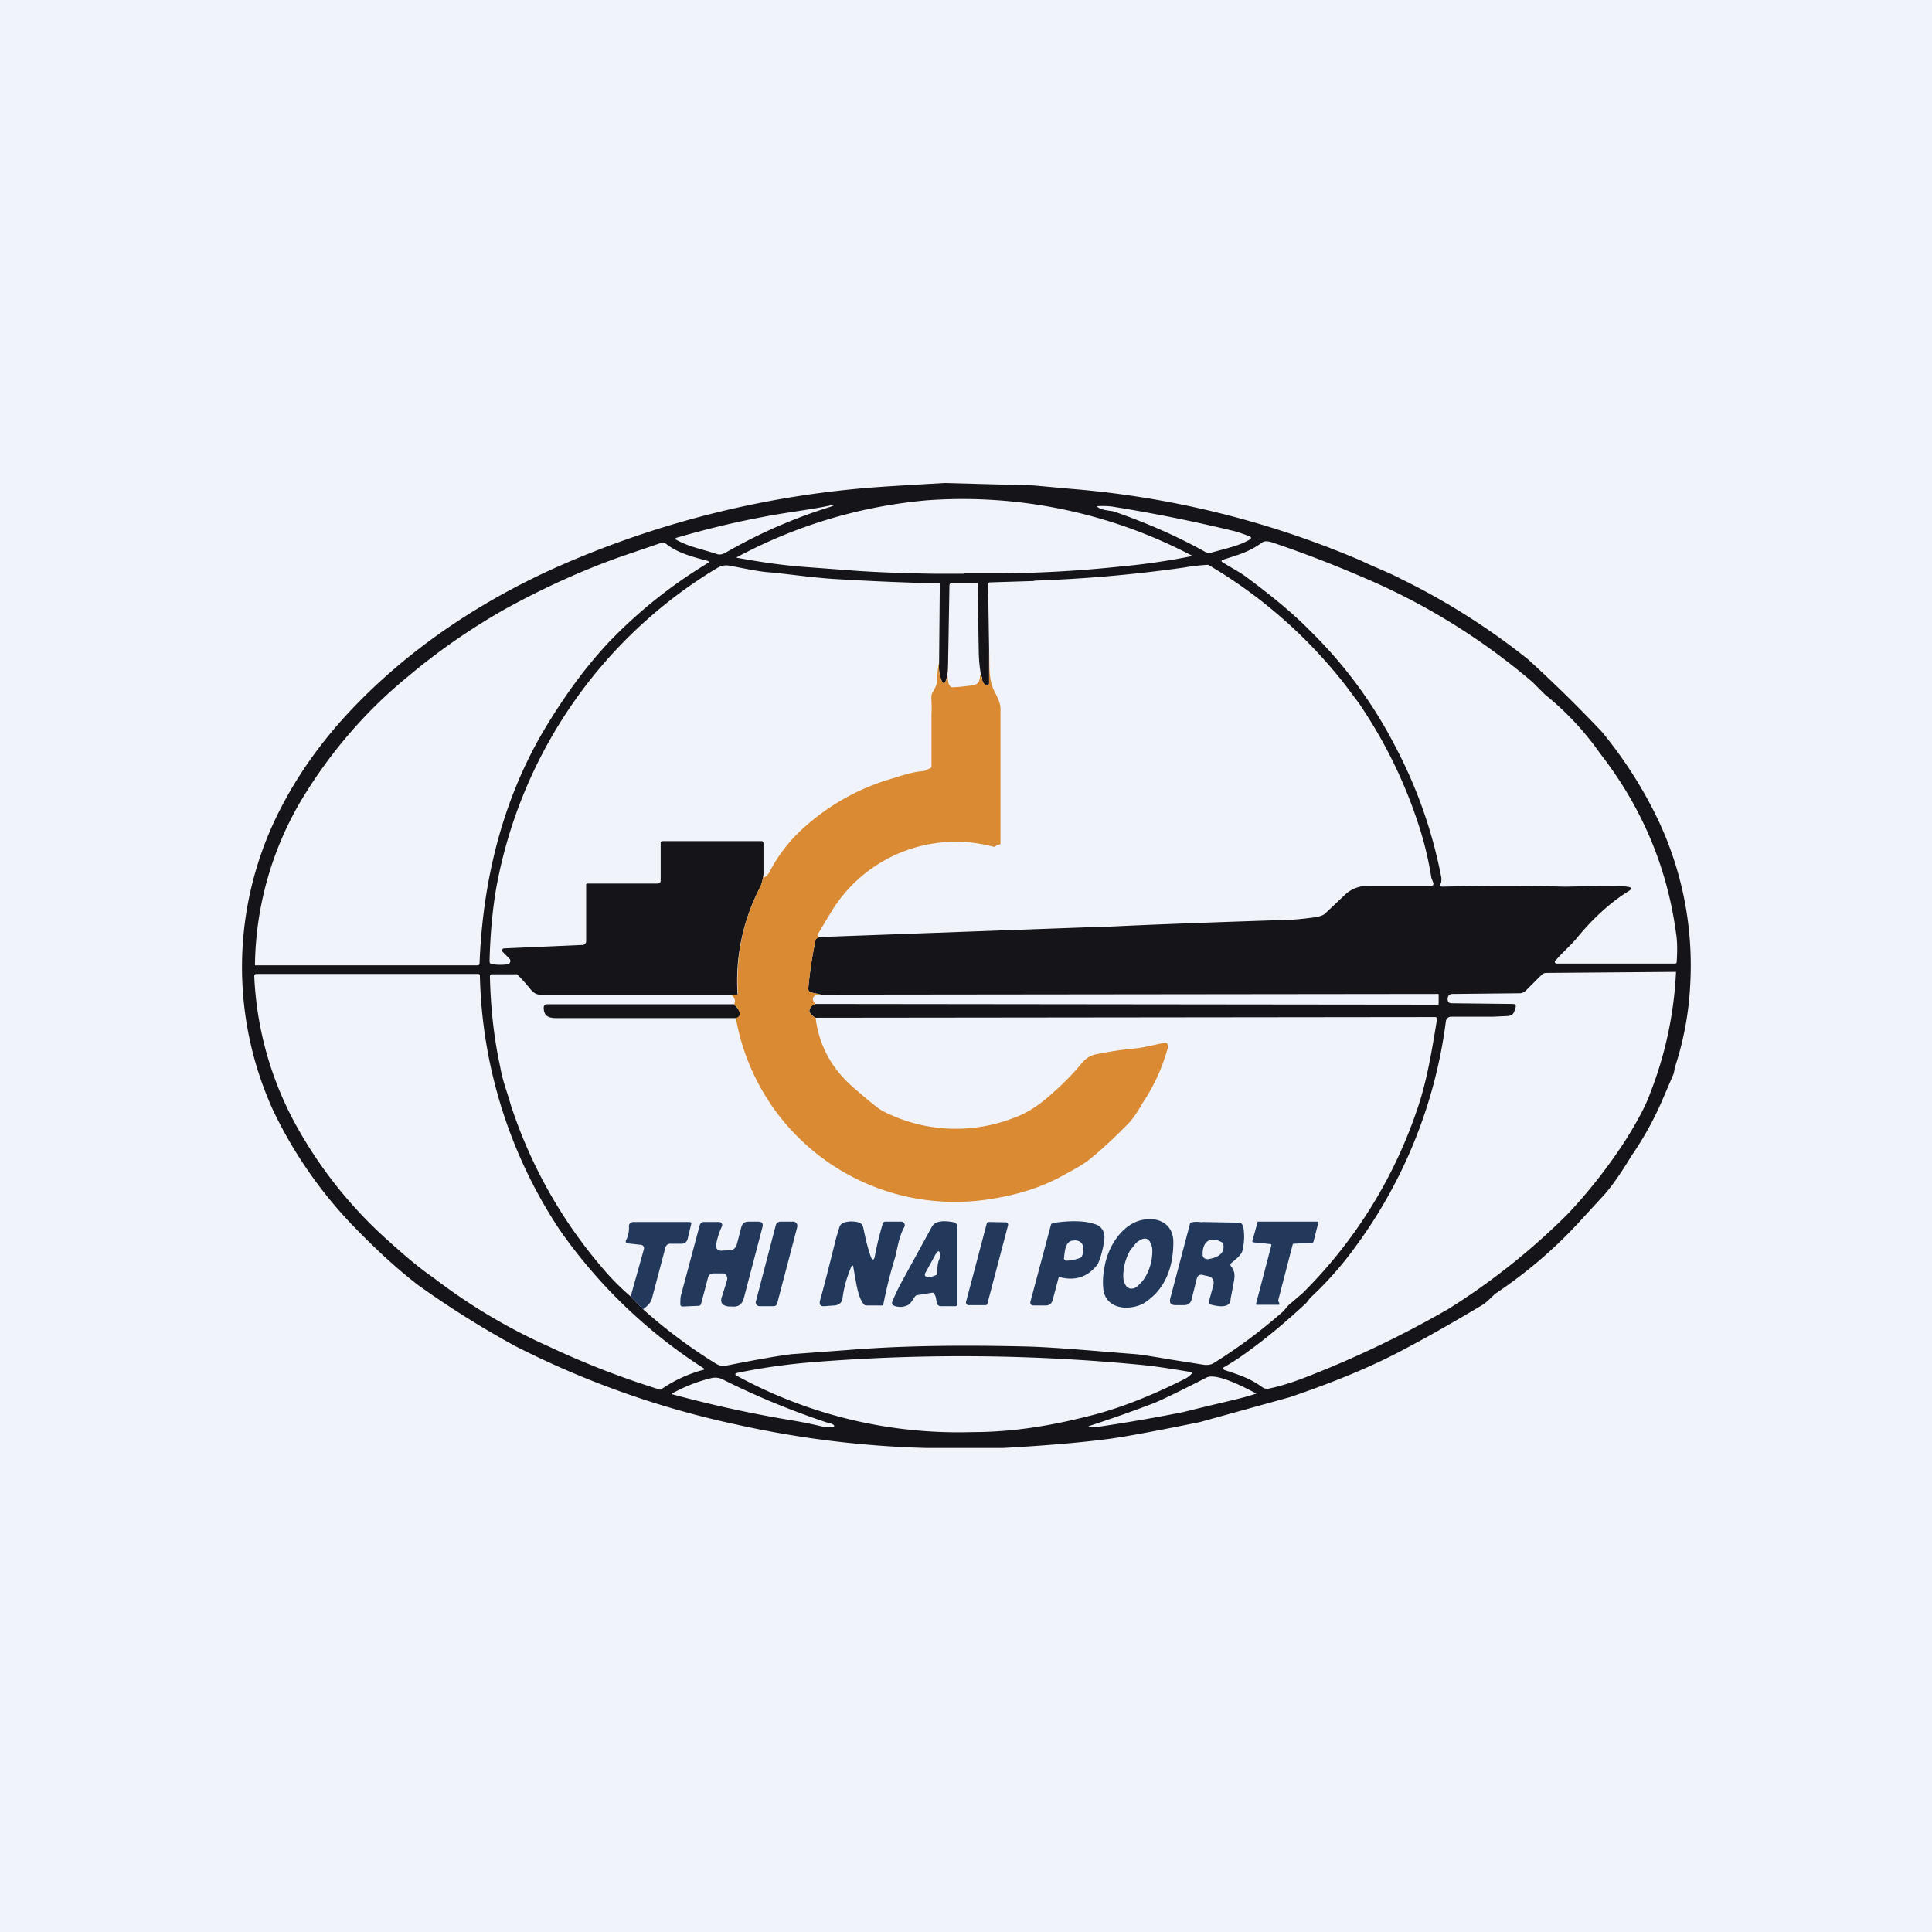<!-- by TradingView --><svg width="56" height="56" viewBox="0 0 56 56" xmlns="http://www.w3.org/2000/svg"><path fill="#F0F3FA" d="M0 0h56v56H0z"/><path d="m27.38 14 2.57.07 1.1.1a26.8 26.8 0 0 1 8.4 2.08c.41.2.76.32 1.18.54a20 20 0 0 1 3.66 2.32 40.14 40.14 0 0 1 2.14 2.1 12.5 12.5 0 0 1 1.6 2.49 9.86 9.86 0 0 1 .96 4.87 9.06 9.06 0 0 1-.43 2.33c-.03.08-.03.19-.06.25l-.31.72a9.25 9.25 0 0 1-.9 1.63c-.3.5-.57.88-.78 1.12l-.81.88c-.7.75-1.47 1.4-2.3 1.96-.15.1-.26.26-.44.37-.77.46-1.52.89-2.24 1.27-.93.5-2.04.96-3.34 1.4l-2.6.72c-1.18.24-2.03.4-2.58.48-.82.11-1.86.2-3.12.27h-2.24a28.75 28.75 0 0 1-5.5-.68 26.15 26.15 0 0 1-6.4-2.27 27.44 27.44 0 0 1-2.82-1.77c-.52-.4-1.08-.9-1.67-1.5a12.72 12.72 0 0 1-2.54-3.58 10.01 10.01 0 0 1 .17-8.63c.51-1.02 1.2-2 2.02-2.88 1.77-1.9 4-3.36 6.4-4.38a27.9 27.9 0 0 1 8.32-2.11c.49-.05 1.34-.1 2.56-.17Zm.57 2.62a345.77 345.77 0 0 1 .9 0 35.73 35.73 0 0 0 3.63-.2 19.06 19.06 0 0 0 2.06-.3v-.02a14.29 14.29 0 0 0-7.66-1.6 14.28 14.28 0 0 0-5.52 1.65.02.02 0 0 0 0 .02h.02c.72.13 1.33.22 2.04.27l1.21.09c.47.04 1.28.08 2.43.1H27.96Zm-3.88-1.93c.14-.05.13-.07 0-.04-.66.14-1.3.2-2.04.35-.8.15-1.6.35-2.4.58-.07.02-.07.05 0 .08.37.2.74.26 1.15.4.09.03.18 0 .25-.04a14.85 14.85 0 0 1 3.04-1.33Zm12.17.94.02-.01v-.05l-.03-.02a4.84 4.84 0 0 0-.43-.15 45.52 45.52 0 0 0-3.58-.72 2.66 2.66 0 0 0-.4-.01c-.04 0-.04 0 0 .03.13.1.4.1.48.13.92.32 1.8.7 2.64 1.17.05.02.1.03.16.02.5-.14.82-.2 1.14-.39Zm5.54 9.82c0 .07 0 .12-.02.16-.04.06-.02.09.05.09 1.28-.03 2.46-.03 3.52 0 .53 0 1.28-.06 1.83 0 .15.02.16.06.03.14-.53.33-1.03.8-1.46 1.32-.2.25-.4.4-.64.68a.05.05 0 0 0 .04.09h3.43c.02 0 .04-.02.04-.05.02-.32.02-.6-.02-.84-.26-1.92-1-3.66-2.2-5.2a8.26 8.26 0 0 0-1.6-1.71l-.36-.36a18.91 18.91 0 0 0-4.92-3.04c-.93-.4-1.8-.73-2.63-1.01-.13-.04-.22-.04-.28 0-.4.29-.7.36-1.16.51l-.02.01v.02a.03.03 0 0 0 0 .02c.25.16.49.28.71.44.78.58 1.38 1.08 1.81 1.52a13.02 13.02 0 0 1 2.5 3.37 13.61 13.61 0 0 1 1.35 3.84Zm-27.94 2.53c.04 0 .06-.02.06-.05.09-2.35.64-4.65 1.81-6.67.6-1.02 1.25-1.92 1.97-2.68a14.03 14.03 0 0 1 2.82-2.25c.06-.03.06-.06-.01-.08-.39-.1-.86-.23-1.16-.47a.2.2 0 0 0-.18-.04l-1.17.4c-1.07.38-2.19.88-3.35 1.52a18.52 18.52 0 0 0-2.83 1.97c-1.2.98-2.27 2.22-3.1 3.62a9.6 9.6 0 0 0-1.31 4.73H13.84Zm16.14-11.14-1.28.04c-.02 0-.03 0-.04.02a.06.06 0 0 0-.02.04l.03 1.9v.96a.06.06 0 0 1-.02.05.06.06 0 0 1-.06.01c-.08-.03-.13-.1-.12-.2 0-.02 0-.04-.03-.06a4.28 4.28 0 0 1-.07-.7 325.49 325.49 0 0 1-.03-1.99.07.07 0 0 0-.04-.02h-.7a.08.08 0 0 0-.08.07l-.04 2.3c0 .18-.02.32-.05.42-.04.16-.1.17-.15.01a1.1 1.1 0 0 1-.06-.48l.02-2.27c0-.02 0-.03-.02-.03-.91-.02-1.88-.06-2.9-.12-.74-.04-1.36-.14-2-.2-.35-.02-.86-.14-1.21-.2-.15-.01-.21.01-.35.09a13.68 13.68 0 0 0-6.38 9.28c-.1.59-.17 1.29-.19 2.1 0 .05.02.08.08.09.16.02.31.02.45 0a.1.1 0 0 0 .07-.07.1.1 0 0 0-.02-.09l-.2-.2a.06.06 0 0 1 .03-.1l2.29-.1a.11.11 0 0 0 .1-.12v-1.64l.02-.02h2.06l.06-.03a.07.07 0 0 0 .02-.05v-1.1c0-.01 0-.03.02-.04a.07.07 0 0 1 .04-.01h2.87l.03.01.02.04v.91c-.02.17-.06.31-.12.42a5.86 5.86 0 0 0-.63 3.07h-.02l-.02.01h-5.6c-.2 0-.28-.06-.39-.2a6.25 6.25 0 0 0-.36-.4h-.74a.06.06 0 0 0-.05.05c.02.89.11 1.77.3 2.64.07.41.2.72.3 1.08a13.85 13.85 0 0 0 2.71 4.8c.22.26.48.52.77.77l.36.37a14.9 14.9 0 0 0 2.1 1.57c.1.06.2.09.28.07 1-.2 1.66-.31 1.95-.34l1.62-.12c1.73-.14 3.5-.14 5.2-.1.94.03 2.05.14 3.11.22.15.01.52.07 1.11.17l.89.14c.1.01.2 0 .28-.05a15.2 15.2 0 0 0 1.97-1.46c.1-.08.15-.19.26-.27l.35-.3a13.67 13.67 0 0 0 3.34-5.39c.27-.8.41-1.68.55-2.53.01-.06-.01-.08-.07-.08l-17.94.02a.43.43 0 0 1-.16-.14.09.09 0 0 1-.02-.07c.02-.1.08-.16.18-.19l18.02.02c.03 0 .04 0 .04-.03v-.26c0-.02-.01-.02-.03-.02l-17.86.02-.28-.06a.13.13 0 0 1-.08-.04.12.12 0 0 1-.02-.09c.04-.46.11-.92.21-1.4 0-.03.05-.06.13-.08l7.7-.28c.22 0 .45 0 .67-.02 1.21-.06 2.87-.12 4.96-.19.31 0 .62-.03.92-.07.2-.02.33-.06.4-.13l.57-.54a.95.95 0 0 1 .73-.25h1.73c.1 0 .12-.04.08-.13l-.04-.1a9.88 9.88 0 0 0-.39-1.6 13.86 13.86 0 0 0-1.72-3.48l-.36-.48a14.07 14.07 0 0 0-4-3.52 5.8 5.8 0 0 0-.7.08 40.8 40.8 0 0 1-4.34.38Zm13.28 12.63h-1.2a.15.15 0 0 0-.15.13 14.03 14.03 0 0 1-2.58 6.48c-.4.56-.84 1.06-1.31 1.5-.07.06-.12.15-.17.2-.54.5-1.08.96-1.63 1.36a7.3 7.3 0 0 1-.76.5v.02a.06.06 0 0 0 .03.05c.45.15.74.24 1.1.5a.23.23 0 0 0 .18.04c.3-.06.63-.16 1-.3A29.77 29.77 0 0 0 42 37.93a19.71 19.71 0 0 0 3.44-2.74 15.03 15.03 0 0 0 1.67-2.13c.36-.57.6-1.03.72-1.37a11.03 11.03 0 0 0 .75-3.52l-3.75.03a.2.2 0 0 0-.15.06l-.46.46a.25.25 0 0 1-.17.07l-1.94.02c-.1 0-.14.05-.15.13v.01c0 .09.03.13.13.13l1.76.02c.07 0 .1.04.08.1l-.03.09c-.02.1-.09.15-.2.16l-.44.02ZM7.43 28.23a.06.06 0 0 0-.06.06 9.86 9.86 0 0 0 1.17 4.25 12.7 12.7 0 0 0 2.71 3.42c.4.36.84.75 1.32 1.08a16.56 16.56 0 0 0 3.36 2 24.6 24.6 0 0 0 3.2 1.24c.02 0 .03 0 .05-.02a3.94 3.94 0 0 1 1.23-.56v-.03a14.91 14.91 0 0 1-4.2-4.04 13.9 13.9 0 0 1-2.3-7.35c0-.03-.02-.05-.05-.05H7.43ZM31.7 41.01c.8-.21 1.69-.56 2.64-1.04a.7.7 0 0 0 .2-.15v-.03a.03.03 0 0 0-.02-.02c-.48-.08-.9-.15-1.36-.2a53.97 53.97 0 0 0-9.43-.1c-.83.06-1.61.17-2.34.32-.1.02-.1.06-.01.1a13.39 13.39 0 0 0 6.82 1.62c1.21 0 2.35-.2 3.5-.5Zm4.69-.6c.02-.01.02-.02 0-.03-.3-.16-1.14-.6-1.42-.45-.84.43-1.38.69-1.6.77a39.5 39.5 0 0 1-1.82.64l.02.03h.02c.14 0 .24 0 .29-.02a50.6 50.6 0 0 0 2.42-.42c1.07-.27 1.73-.4 2.09-.53Zm-16.88-.04c-.04.02-.04.04 0 .05a35.07 35.07 0 0 0 3.44.75c.3.05.6.11.93.19h.27c.03-.01.04-.03.02-.05-.03-.03-.1-.06-.21-.08A22.95 22.95 0 0 1 21 40.01a.5.5 0 0 0-.4-.06c-.4.1-.75.24-1.08.42Z" fill="#151419"/><path d="M23.77 27.16c-.08.02-.12.05-.13.09-.1.47-.17.93-.21 1.4 0 .02 0 .05.02.08.02.02.05.04.08.04l.28.06c-.12-.02-.2 0-.24.09-.02.05 0 .11.07.18-.1.03-.16.1-.18.19 0 .02 0 .05.02.07.05.07.1.11.16.14.1.79.45 1.45 1.07 2 .45.39.74.63.87.7a4.62 4.62 0 0 0 3.81.2c.34-.12.68-.33 1.01-.62.37-.32.68-.63.92-.92.14-.17.24-.25.44-.3.4-.08.78-.14 1.14-.17.28-.03.53-.1.83-.16.05-.01.09 0 .1.02a.14.14 0 0 1 .02.12 5.43 5.43 0 0 1-.73 1.6c-.13.23-.25.41-.37.55-.35.36-.7.7-1.09 1.02-.23.2-.53.36-.81.51-.65.37-1.4.6-2.24.72a6.45 6.45 0 0 1-6.14-2.58 6.46 6.46 0 0 1-1.14-2.68c.16-.05.14-.19-.05-.4.05-.1.02-.19-.08-.27h.14a.06.06 0 0 0 .05-.03v-.03a5.86 5.86 0 0 1 .62-3.02c.06-.1.1-.25.12-.42-.02.13.03.12.15-.02a4.52 4.52 0 0 1 1.1-1.4 6.52 6.52 0 0 1 2.3-1.3c.48-.14.75-.25 1.1-.27l.05-.02c0-.01.17-.07.17-.09v-1.55c.02-.31-.03-.51.02-.6.09-.16.16-.27.15-.47 0-.14.02-.28.05-.41-.01.2 0 .36.06.48.06.16.1.15.15 0 .03-.11.04-.25.05-.42-.03.2-.02.39.02.56l.05.07c.02.02.05.02.08.02.2-.01.39-.03.57-.06.22-.03.2-.2.21-.38-.01.06 0 .1.03.12l.03.06c0 .1.04.17.12.2a.06.06 0 0 0 .08-.03v-.98c.02.38-.03.78.13 1.14.09.18.2.37.2.56v3.91c0 .02-.11.03-.12.04a.1.1 0 0 1-.06.05 4.22 4.22 0 0 0-4.72 1.87l-.39.65c-.02.05 0 .08.06.1Z" fill="#D98A33"/><path d="M21.28 29.12c.2.2.21.34.05.39H16.3c-.29 0-.54.03-.54-.31a.09.09 0 0 1 .1-.09h5.43Z" fill="#151419"/><path d="M33.13 37.79c-.45.22-1.09.14-1.15-.43-.02-.2-.01-.4.03-.6.08-.57.48-1.27 1.1-1.4.47-.1.9.12.9.64 0 .74-.24 1.4-.88 1.79Zm-.4-.45c.04.02.1.01.15 0a.5.5 0 0 0 .16-.13c.06-.05.11-.12.16-.2a1.5 1.5 0 0 0 .2-.8.5.5 0 0 0-.06-.2.2.2 0 0 0-.1-.1.21.21 0 0 0-.16.02.5.5 0 0 0-.16.11l-.16.2a1.5 1.5 0 0 0-.2.8c.01.09.03.15.06.2a.2.2 0 0 0 .11.1ZM18.64 37.95l-.36-.37.38-1.36a.1.1 0 0 0-.05-.13.11.11 0 0 0-.05-.01l-.37-.04a.06.06 0 0 1-.05-.08c.07-.13.1-.27.09-.42a.12.12 0 0 1 .07-.11l.05-.01h1.62c.06 0 .08.02.06.08l-.1.42c-.03.09-.09.13-.18.13h-.33c-.03 0-.06.01-.08.03a.13.13 0 0 0-.05.07l-.38 1.44c-.04.18-.13.25-.27.36ZM24.66 36.75c-.11.27-.2.56-.24.89-.02.12-.1.19-.24.2l-.27.02c-.13.01-.17-.04-.14-.17.12-.42.27-1.02.47-1.82l.1-.33c.09-.17.44-.15.57-.1.06.02.1.08.12.18.07.34.14.62.22.83.04.08.07.08.1 0a8.96 8.96 0 0 1 .24-.99c0-.03.04-.05.08-.05h.44a.11.11 0 0 1 .1.05.11.11 0 0 1 0 .11c-.08.14-.13.3-.17.46l-.09.4a13.36 13.36 0 0 0-.35 1.4.08.08 0 0 1-.06.01h-.42a.1.1 0 0 1-.08-.03c-.18-.22-.22-.62-.3-1.05-.01-.1-.04-.11-.08-.01ZM27.02 37.47l-.43.07a.09.09 0 0 0-.06.03c-.09.12-.14.24-.24.27a.48.48 0 0 1-.39 0 .08.08 0 0 1-.04-.1c.08-.2.16-.36.23-.5l.92-1.68c.11-.21.44-.17.64-.13.03 0 .05.02.07.04.02.02.03.05.03.08v2.25c0 .04-.02.06-.06.06h-.43a.11.11 0 0 1-.07-.03.1.1 0 0 1-.04-.07c-.02-.2-.07-.3-.13-.29Zm.2-.95.03-.1c0-.19-.06-.2-.15-.03l-.28.51a.08.08 0 0 0 0 .09l.04.02.04.01c.07 0 .14-.02.23-.06a.06.06 0 0 0 .04-.05c0-.15 0-.27.05-.4ZM37.06 37.82h-.64l-.01-.01a.03.03 0 0 1 0-.03l.44-1.68v-.02a.03.03 0 0 0-.03-.02l-.49-.05h-.01a.03.03 0 0 1-.02-.02v-.02l.15-.54v-.02h1.74a.03.03 0 0 1 .02.02v.02l-.14.55-.02.02h-.01l-.54.03a.03.03 0 0 0-.03.02l-.42 1.62v.02l.03.06a.03.03 0 0 1 0 .03v.02h-.02ZM21.08 37.06c-.01-.1-.05-.15-.12-.15h-.27c-.1 0-.15.05-.17.13l-.2.76-.02.03a.07.07 0 0 1-.04.02l-.48.02a.06.06 0 0 1-.06-.06c0-.1 0-.2.02-.27l.54-2.02c.02-.07.06-.1.13-.1h.43a.1.1 0 0 1 .08.04.1.1 0 0 1 0 .1c-.08.17-.13.34-.16.5-.02.13.04.2.16.19l.22-.01c.12 0 .19-.07.22-.18l.13-.5c.03-.1.1-.15.2-.15h.29c.1 0 .15.05.12.16l-.54 2.06c-.05.18-.16.26-.35.24h-.08c-.2-.02-.27-.12-.2-.3.1-.32.16-.5.15-.51ZM22.42 37.86h-.4a.12.12 0 0 1-.09-.04.11.11 0 0 1-.02-.1l.58-2.22c.01-.03.03-.05.05-.06a.12.12 0 0 1 .07-.03H23a.12.12 0 0 1 .11.1v.05l-.58 2.21c0 .03-.02.05-.04.07a.12.12 0 0 1-.07.02ZM28.66 35.42l.5.01.03.01a.06.06 0 0 1 .03.04v.03l-.6 2.28c0 .01 0 .02-.02.03a.06.06 0 0 1-.04.01h-.5a.06.06 0 0 1-.04-.03.06.06 0 0 1-.02-.06l.6-2.27a.06.06 0 0 1 .06-.05ZM31.83 35.52c.16.1.21.27.17.48-.04.25-.1.46-.18.64-.27.36-.63.5-1.1.38h-.03l-.01.03-.17.64c-.03.1-.1.15-.2.15h-.34c-.09 0-.12-.04-.1-.12l.59-2.21a.08.08 0 0 1 .06-.06c.38-.06.95-.1 1.31.07Zm-.99.95a.06.06 0 0 0 .02.05.06.06 0 0 0 .05.02c.14 0 .27-.03.4-.08a.1.1 0 0 0 .05-.05c.1-.22.04-.5-.27-.45-.22.02-.23.35-.25.51ZM34.85 35.42l1.07.02c.02 0 .05.01.07.03l.04.06c.05.24.04.48-.02.73-.04.14-.23.27-.33.36a.06.06 0 0 0 0 .08c.1.13.12.24.09.42l-.1.53c0 .3-.41.21-.59.16a.07.07 0 0 1-.04-.08l.13-.48c.03-.14-.02-.23-.16-.26l-.13-.03c-.1-.03-.16 0-.19.1l-.15.6c-.03.12-.1.17-.22.17h-.25c-.13 0-.18-.06-.15-.19l.57-2.16c0-.03.02-.04.05-.05.1-.02.2-.02.3 0ZM35 36.5c.34-.05.5-.19.46-.43a.07.07 0 0 0-.04-.06c-.36-.2-.58 0-.56.38a.12.12 0 0 0 .1.1l.04.01Z" fill="#22395C"/></svg>